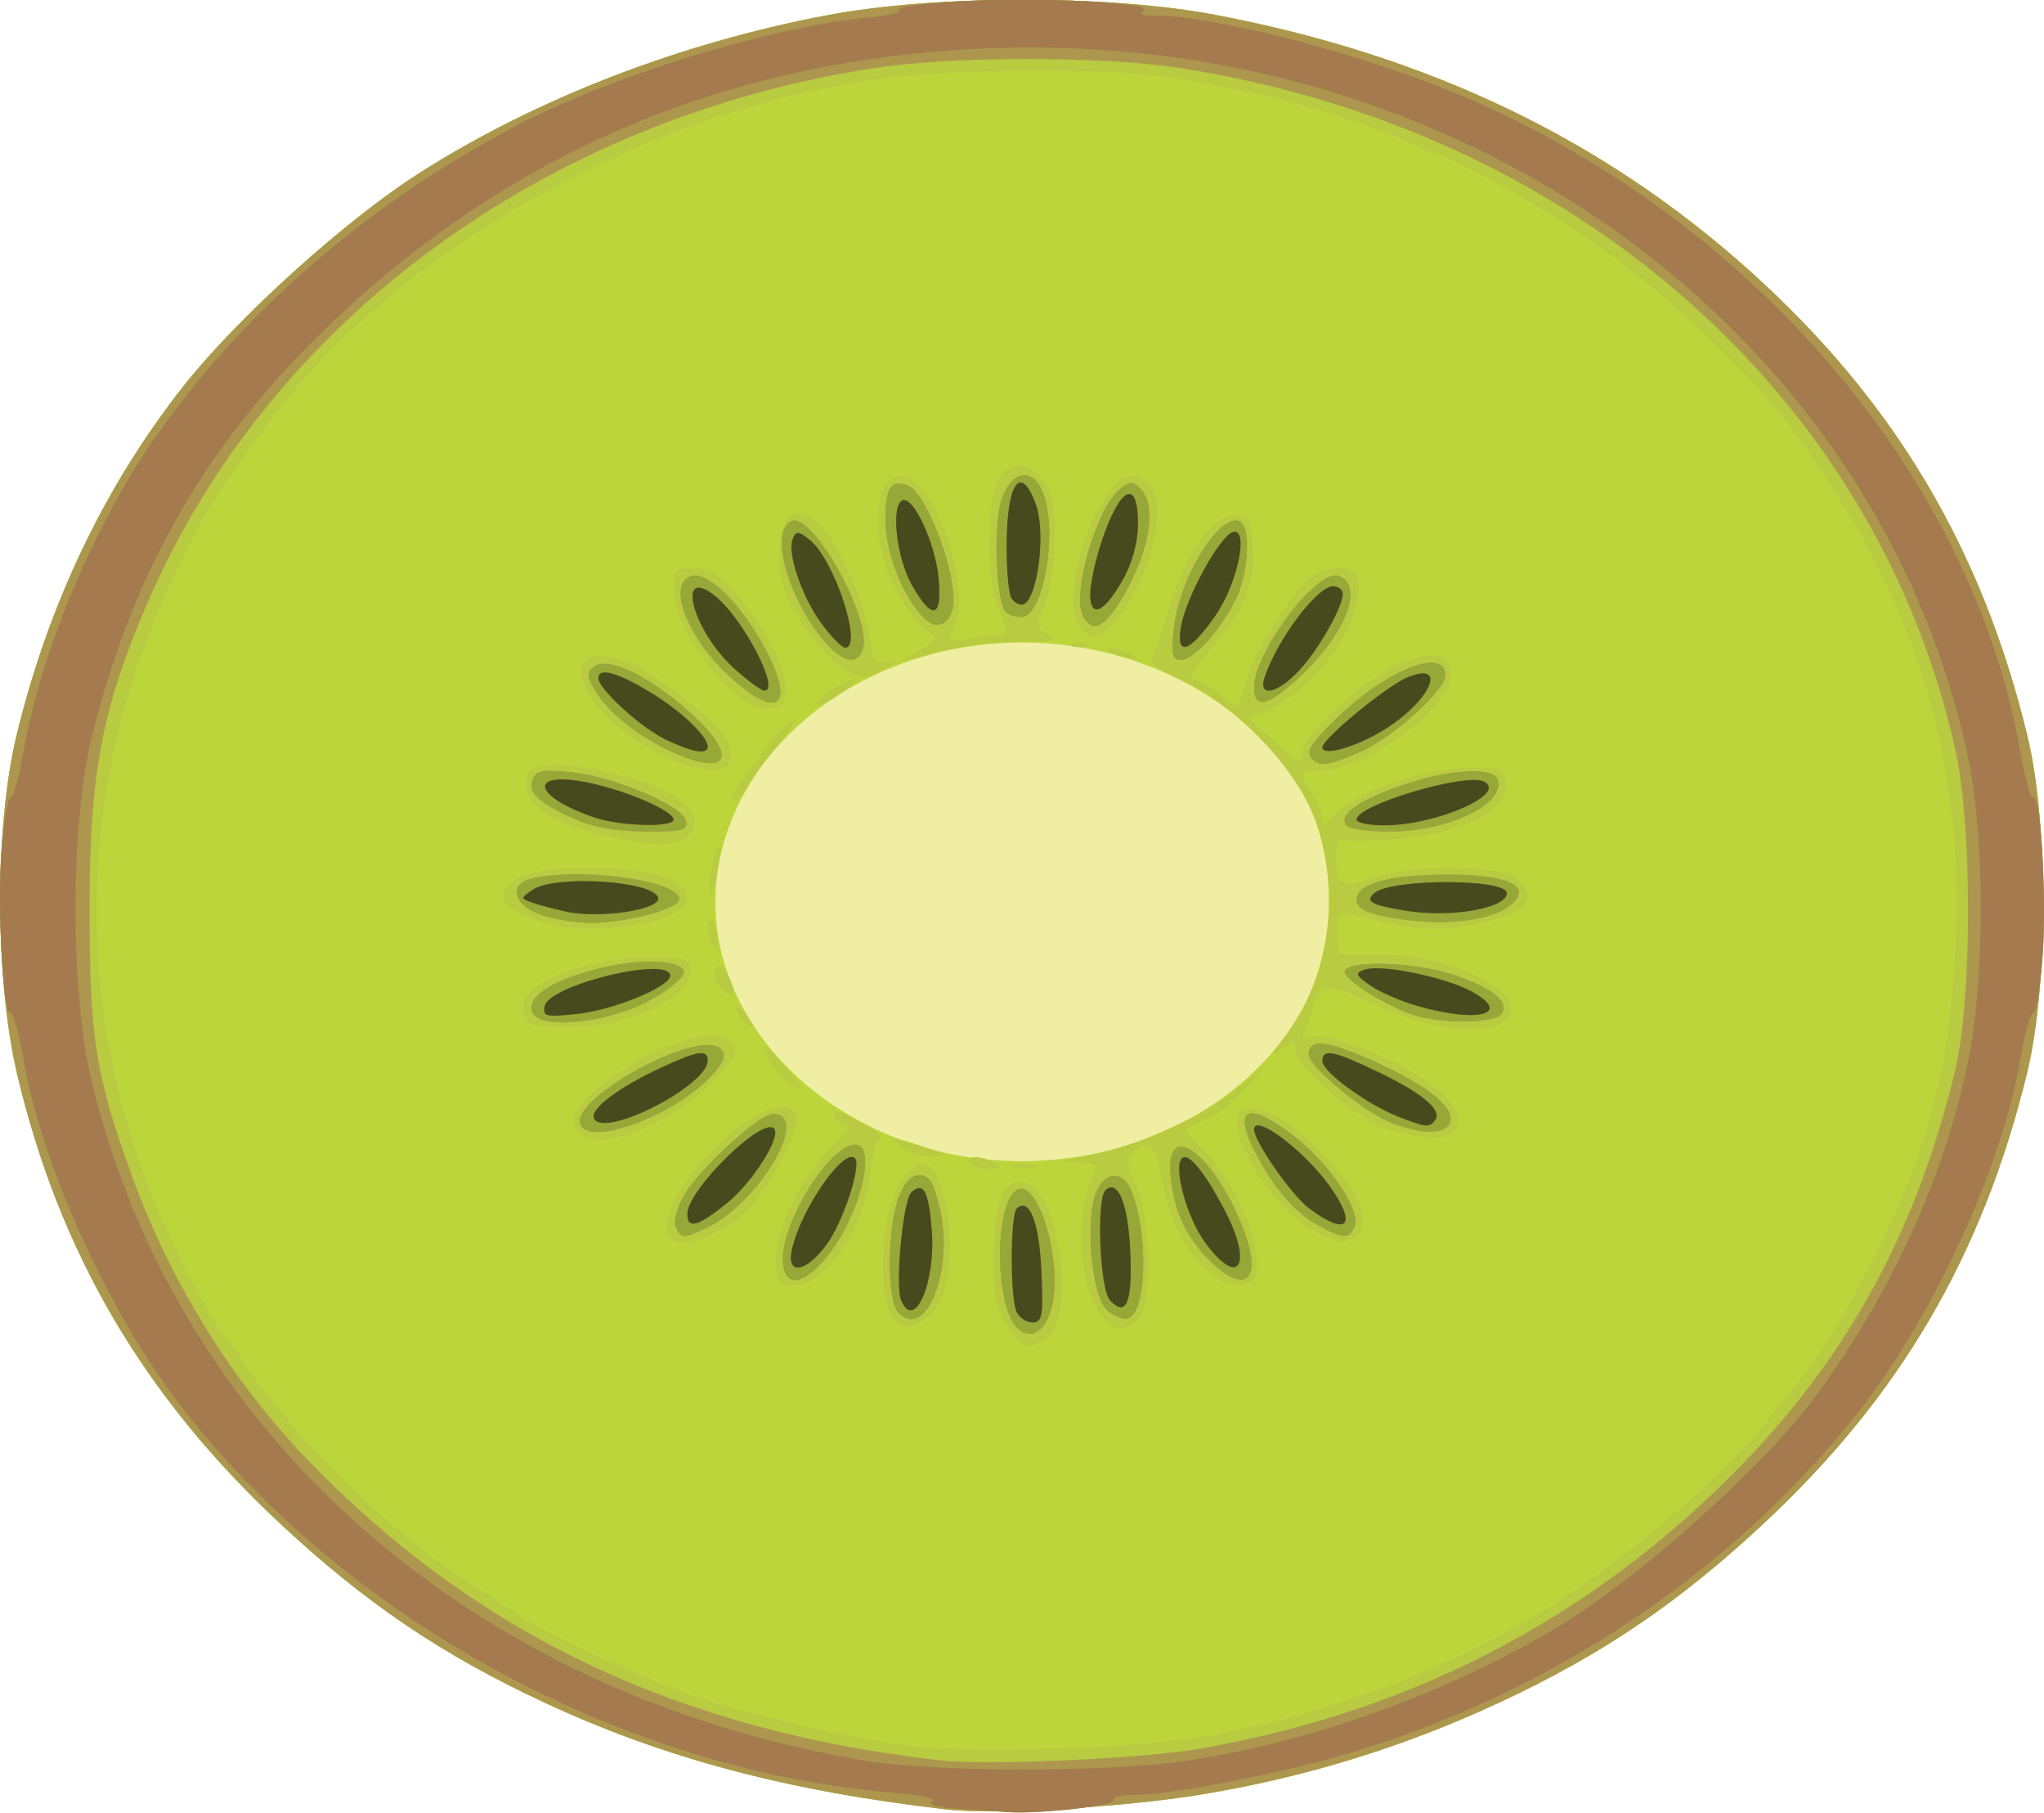 <?xml version="1.0" encoding="UTF-8" standalone="no"?>
<svg
   xmlns:dc="http://purl.org/dc/elements/1.1/"
   xmlns:cc="http://creativecommons.org/ns#"
   xmlns:rdf="http://www.w3.org/1999/02/22-rdf-syntax-ns#"
   xmlns:svg="http://www.w3.org/2000/svg"
   xmlns="http://www.w3.org/2000/svg"
   width="152.022mm"
   height="134.832mm"
   viewBox="0 0 538.66 477.753"
   id="svg4253"
   version="1.1">
  <defs
     id="defs4255" />
  <g
     id="layer1"
     transform="matrix(1,0,0,0.898,-133.628,-162.556)">
    <path
       id="path4191"
       d="m 400.884,621.735 c -30.133,-4.393 -57.184,-20.546 -79.158,-47.269 -33.63,-40.899 -47.281,-92.821 -40.897,-155.553 5.237,-51.454 23.375,-103.519 61.26,-128.921 22.025,-14.768 49.6,-17.856 75.953,-17.857 27.365,-6.6e-4 45.731,5.616 68.097,20.825 30.122,20.483 54.541,57.599 65.457,99.488 4.007,15.376 5.065,24.457 5.738,49.215 1.454,53.521 -12.128,96.415 -42.048,132.803 -30.262,36.803 -70.931,53.606 -114.404,47.269 z"
       style="display:inline;fill:#f0eea3" />
    <path
       id="path4189"
       d="m 383.13,711.916 c -41.921,-5.37 -74.482,-15.003 -106.071,-31.383 -26.981,-13.99 -47.222,-29.257 -69.62,-52.511 -36.016,-37.393 -58.243,-79.7 -69.303,-131.911 -5.844,-27.589 -5.931,-72.541 -0.192,-99.08 8.309,-38.423 23.181,-73.174 43.858,-102.48 14.145,-20.048 42.674,-48.785 62.213,-62.665 30.767,-21.856 68.718,-38.211 107.705,-46.415 28.477,-5.993 74.324,-6.011 102.418,-0.041 55.915,11.883 101.889,36.405 140.461,74.921 38.019,37.963 61.342,81.437 73.328,136.68 5.567,25.66 5.517,73.17 -0.104,98.829 -11.711,53.459 -33.424,94.806 -69.404,132.162 -22.397,23.254 -42.638,38.52 -69.62,52.511 -25.308,13.123 -51.482,22.087 -79.071,27.083 -20.385,3.691 -54.274,5.879 -66.6,4.3 z m 35.219,-191.619 c 30.081,-5.494 54.906,-27.051 62.927,-54.642 4.488,-15.437 3.034,-36.439 -3.465,-50.053 -14.246,-29.844 -47.181,-48.439 -81.181,-45.837 -31.598,2.419 -58.967,22.28 -69.748,50.613 -20.878,54.868 30.548,111.046 91.468,99.919 z"
       style="display:inline;fill:#bcd53b" />
    <path
       id="path4187"
       d="m 383.13,711.916 c -41.921,-5.37 -74.482,-15.003 -106.071,-31.383 -26.981,-13.99 -47.222,-29.257 -69.62,-52.511 -36.016,-37.393 -58.243,-79.7 -69.303,-131.911 -5.844,-27.589 -5.931,-72.541 -0.192,-99.08 8.309,-38.423 23.181,-73.174 43.858,-102.48 14.145,-20.048 42.674,-48.785 62.213,-62.665 30.767,-21.856 68.718,-38.211 107.705,-46.415 28.477,-5.993 74.324,-6.011 102.418,-0.041 55.915,11.883 101.889,36.405 140.461,74.921 38.019,37.963 61.342,81.437 73.328,136.68 5.567,25.66 5.517,73.17 -0.104,98.829 -11.711,53.459 -33.424,94.806 -69.404,132.162 -22.397,23.254 -42.638,38.52 -69.62,52.511 -25.308,13.123 -51.482,22.087 -79.071,27.083 -20.385,3.691 -54.274,5.879 -66.6,4.3 z m 71.1,-22.018 c 31.816,-6.959 57.484,-17.654 84.6,-35.249 19.848,-12.879 49.492,-40.666 60.3,-56.524 2.475,-3.631 6.644,-9.432 9.265,-12.89 7.871,-10.386 22.593,-40.652 28.72,-59.043 7.678,-23.046 10.582,-39.73 11.851,-68.093 2.175,-48.587 -8.307,-92.137 -32.133,-133.508 -12.505,-21.713 -21.072,-32.72 -40.997,-52.676 -36.583,-36.638 -82.759,-60.027 -135.036,-68.396 -14.995,-2.401 -54.893,-2.272 -72.92,0.235 -62.979,8.76 -129.53,50.06 -163.694,101.586 -14.003,21.12 -17.462,27.397 -25.125,45.605 -23.017,54.687 -26.188,112.848 -9.239,169.473 5.225,17.457 17.634,45.59 23.579,53.458 2.381,3.151 4.33,6.265 4.33,6.918 0,0.653 5.69,8.758 12.643,18.01 12.772,16.993 33.968,38.011 47.496,47.097 4.048,2.719 9.497,6.66 12.108,8.757 6.034,4.847 33.607,19.106 46.553,24.075 13.155,5.049 42.133,12.531 56.192,14.509 18.105,2.548 62.985,0.705 81.508,-3.347 z M 399.31,570.398 c -3.607,-5.916 -4.422,-11.868 -3.626,-26.498 0.653,-12.004 2.88,-16.611 7.699,-15.927 9.341,1.327 14.266,39.642 5.883,45.771 -4.885,3.572 -5.957,3.212 -9.956,-3.346 z m -30.814,-3.491 c -3.466,-6.331 -2.626,-28.693 1.386,-36.906 1.841,-3.769 4.687,-7.1 6.325,-7.401 7.646,-1.409 10.848,33.129 3.93,42.402 -4.794,6.427 -8.807,7.084 -11.642,1.905 z m 55.321,-0.109 c -6.245,-9.747 -7.11,-28.22 -1.939,-41.4 1.02,-2.601 0.182,-3.185 -4.807,-3.351 -5.162,-0.172 -4.734,-0.451 2.939,-1.914 11.971,-2.283 28.759,-10.479 38.718,-18.902 l 8.1,-6.851 -5.4,6.568 c -2.97,3.612 -7.628,7.551 -10.35,8.752 -2.723,1.201 -4.95,2.526 -4.95,2.945 0,0.418 2.05,2.952 4.556,5.632 6.609,7.067 13.641,22.904 14.018,31.573 0.295,6.787 -0.107,7.549 -4.234,8.031 -8.263,0.964 -18.675,-14.778 -20.748,-31.369 -1.22,-9.765 -3.734,-12.094 -7.785,-7.213 -1.534,1.848 -1.287,4.168 1.008,9.45 3.891,8.956 4.427,34.763 0.814,39.121 -3.402,4.103 -6.866,3.729 -9.942,-1.071 z m -85.67,-16.2 c 0.021,-9.35 7.136,-25.31 14.845,-33.3 3.104,-3.217 4.762,-5.85 3.683,-5.85 -1.078,0 -2.445,-1.263 -3.037,-2.806 -0.836,-2.178 0.535,-1.901 6.118,1.237 3.957,2.224 6.502,4.499 5.655,5.056 -0.847,0.557 -1.999,5.579 -2.559,11.16 -1.625,16.168 -11.845,32.153 -20.558,32.153 -3.701,0 -4.161,-0.85 -4.146,-7.65 z m -27.618,-6.15 c -4.428,-4.428 3.821,-20.248 16.503,-31.65 8.607,-7.738 16.497,-9.155 16.497,-2.961 0,4.804 -8.043,20.99 -13.185,26.532 -6.605,7.12 -16.67,11.224 -19.815,8.079 z m 170.235,-1.773 c -6.94,-3.421 -15.392,-14.352 -19.584,-25.327 -7.304,-19.125 11.744,-12.307 26.798,9.593 5.509,8.014 6.456,15.944 2.103,17.614 -3.466,1.33 -2.346,1.556 -9.318,-1.88 z M 389.43,522.248 c -1.416,-2.292 2.754,-2.292 6.3,0 2.195,1.419 1.962,1.75 -1.244,1.772 -2.169,0.015 -4.444,-0.782 -5.056,-1.772 z m 11.216,0.619 c 1.219,-0.493 3.649,-0.523 5.4,-0.067 1.751,0.456 0.754,0.86 -2.216,0.896 -2.97,0.037 -4.403,-0.337 -3.184,-0.83 z m -29.11,-5.177 c -4.234,-3.202 -2.222,-3.184 6.194,0.057 5.549,2.137 5.764,2.436 1.8,2.506 -2.475,0.044 -6.072,-1.11 -7.994,-2.563 z m -86.555,-6.396 c -2.843,-8.959 29.025,-29.775 39.456,-25.772 4.992,1.916 3.192,6.866 -5.657,15.56 -13.439,13.203 -31.151,18.554 -33.799,10.212 z m 213.953,0.812 c -8.192,-2.903 -24.004,-18.292 -24.004,-23.361 0,-2.758 -0.373,-2.721 -3.821,0.373 -2.748,2.466 -2.293,1.153 1.621,-4.671 12.64,-18.812 14.827,-48.432 5.082,-68.846 -6.541,-13.703 -20.288,-28.46 -32.437,-34.821 -5.41,-2.832 -9.276,-5.574 -8.59,-6.092 0.685,-0.518 2.685,-6.612 4.443,-13.542 4.222,-16.641 11.644,-28.8 17.58,-28.8 4.057,0 4.468,0.77 4.962,9.296 0.631,10.887 -2.026,18.056 -11.065,29.855 -3.603,4.702 -5.808,8.55 -4.9,8.55 0.907,0 4.001,1.978 6.874,4.396 l 5.224,4.396 2.237,-8.728 c 2.506,-9.776 14.612,-29.597 19.138,-31.334 10.168,-3.902 13.13,1.986 7.955,15.818 -3.554,9.5 -14.324,21.782 -22.146,25.257 l -4.263,1.894 6.954,7.103 c 6.328,6.463 6.954,6.736 6.954,3.033 0,-5.114 16.315,-21.649 25.721,-26.068 8.644,-4.06 12.832,-3.291 13.508,2.481 1.116,9.523 -22.071,28.751 -34.67,28.751 -5.404,0 -5.46,0.289 -1.49,7.739 1.689,3.168 2.883,6.571 2.655,7.561 -0.228,0.99 1.023,0.013 2.78,-2.173 5.193,-6.457 23.064,-13.62 34.524,-13.837 9.654,-0.183 10.095,0.011 10.631,4.661 0.842,7.291 -10.132,13.892 -26.514,15.949 -6.995,0.878 -13.939,1.128 -15.432,0.555 -2.104,-0.808 -2.714,0.393 -2.714,5.345 0,8.066 1.642,9.033 9.651,5.687 8.99,-3.756 34.117,-3.663 37.92,0.141 6.294,6.293 2.394,10.72 -12.128,13.766 -9.652,2.025 -14.698,1.505 -31.22,-3.216 -3.475,-0.993 -3.858,-0.438 -3.693,5.357 l 0.183,6.465 10.283,0 c 19.329,0 40.101,11.553 33.996,18.909 -4.278,5.155 -19.874,3.45 -33.522,-3.663 -13.214,-6.887 -15.913,-6.972 -17.301,-0.544 -0.499,2.309 -1.553,5.748 -2.344,7.643 -0.886,2.124 -0.765,3.03 0.315,2.362 5.932,-3.666 33.676,10.498 38.628,19.721 4.879,9.086 -2.634,11.922 -17.565,6.631 z M 342.142,499.443 c -2.134,-0.859 -8.581,-11.395 -6.972,-11.395 0.403,0 2.895,2.835 5.538,6.3 2.643,3.465 4.562,6.236 4.264,6.158 -0.298,-0.078 -1.571,-0.556 -2.829,-1.063 z M 273.78,481.551 c -1.238,-0.551 -2.25,-3.005 -2.25,-5.452 0,-6.765 16.752,-14.062 32.4,-14.112 11.181,-0.036 11.7,0.155 11.7,4.31 0,6.978 -14.971,15.207 -28.736,15.794 -5.975,0.255 -11.877,0.013 -13.114,-0.539 z m 55.314,-1.646 c -1.252,-1.509 -1.928,-3.092 -1.502,-3.518 0.426,-0.426 1.763,0.809 2.972,2.744 2.613,4.184 1.742,4.644 -1.47,0.775 z m -5.034,-8.447 c -2.494,-2.494 -2.836,-6.81 -0.54,-6.81 1.491,0 4.253,7.357 3.169,8.441 -0.274,0.274 -1.457,-0.46 -2.629,-1.631 z m -3.256,-14.851 c -0.557,-1.452 -0.666,-3.68 -0.241,-4.95 0.425,-1.27 1.199,-0.082 1.72,2.641 1.018,5.316 0.178,6.628 -1.479,2.309 z m -42.179,-4.466 c -12.699,-3.853 -15.623,-8.498 -8.494,-13.491 2.843,-1.991 8.337,-2.802 18.989,-2.802 16.656,0 25.61,3.138 25.61,8.976 0,6.328 -23.601,11.111 -36.105,7.317 z m 41.898,-10.893 c -0.018,-2.475 0.615,-6.525 1.408,-9 1.129,-3.526 1.434,-3.721 1.408,-0.9 -0.018,1.98 -0.652,6.03 -1.408,9 -1.234,4.851 -1.377,4.942 -1.408,0.9 z m -27.501,-15.057 c -13.719,-3.7 -20.591,-8.62 -20.591,-14.744 0,-4.8 0.621,-5.351 6.583,-5.848 7.794,-0.65 23.45,3.616 31.667,8.628 3.992,2.435 5.85,4.945 5.85,7.902 0,6.891 -7.936,8.262 -23.509,4.062 z m 36.072,-15.993 c 2.154,-3.217 5.233,-7.985 6.842,-10.595 1.609,-2.61 4.381,-5.654 6.159,-6.765 1.779,-1.111 0.291,1.834 -3.307,6.545 -3.597,4.711 -7.372,10.387 -8.388,12.615 -1.016,2.228 -2.607,4.05 -3.535,4.05 -0.928,0 0.075,-2.632 2.229,-5.85 z m -22.952,-8.761 c -20.407,-11.896 -27.132,-32.935 -8.569,-26.808 7.157,2.362 25.796,18.538 27.91,24.222 3.599,9.679 -5.164,10.851 -19.341,2.586 z m 18.602,-19.701 c -8.109,-8.976 -13.519,-20.231 -13.573,-28.238 -0.036,-5.272 0.479,-5.85 5.209,-5.85 3.915,0 6.607,1.715 10.595,6.75 7.717,9.745 13.287,21.181 13.592,27.907 0.228,5.029 -0.385,5.919 -4.393,6.384 -3.547,0.412 -6.273,-1.246 -11.429,-6.953 z m 24.187,5.773 c 0,-1.874 8.932,-8.129 10.034,-7.027 0.397,0.397 -1.698,2.511 -4.656,4.698 -2.958,2.187 -5.378,3.235 -5.378,2.329 z m 7.2,-10.071 c -2.475,-1.356 -7.322,-7.143 -10.77,-12.859 -5.099,-8.451 -6.276,-12.223 -6.3,-20.188 -0.036,-11.732 3.692,-15.835 9.562,-10.523 5.074,4.592 12.898,23.056 14.111,33.303 0.925,7.81 1.483,8.732 4.871,8.036 3.367,-0.692 3.287,-0.456 -0.674,1.963 -5.449,3.329 -5.222,3.323 -10.8,0.267 z m 20.165,-5.874 c 4.499,-3.105 4.623,-3.508 1.643,-5.369 -1.772,-1.107 -5.379,-6.421 -8.015,-11.809 -8.14,-16.638 -5.591,-38.53 3.796,-32.608 7.803,4.922 15.421,32.374 11.711,42.202 l -1.985,5.26 7.492,-1.147 c 4.121,-0.631 7.659,-1.268 7.862,-1.416 0.204,-0.148 -0.893,-3.883 -2.438,-8.3 -2.765,-7.905 -2.613,-28.942 0.261,-36.241 2.964,-7.527 10.675,-5.571 13.657,3.463 2.456,7.441 1.192,28.777 -2.065,34.863 -1.792,3.349 -1.608,4.388 1.132,6.392 2.871,2.099 2.071,2.398 -6.522,2.435 -9.156,0.04 -16.039,1.145 -26.894,4.316 l -4.5,1.315 4.865,-3.357 z m 50.935,1.283 c -2.374,-1.02 -2.68,-1.581 -0.9,-1.646 1.485,-0.054 3.915,0.686 5.4,1.646 3.29,2.126 0.448,2.126 -4.5,0 z m -11.213,-2.888 c 0.598,-0.598 2.151,-0.662 3.45,-0.142 1.436,0.575 1.009,1.001 -1.087,1.087 -1.897,0.078 -2.961,-0.347 -2.362,-0.945 z m 1.347,-6.921 c -4.029,-10.596 5.921,-40.93 13.793,-42.051 9.656,-1.375 9.991,16.999 0.649,35.507 -6.118,12.121 -11.41,14.518 -14.442,6.544 z"
       style="display:inline;fill:#b9cb41" />
    <path
       id="path4185"
       d="m 383.13,711.916 c -41.921,-5.37 -74.482,-15.003 -106.071,-31.383 -26.981,-13.99 -47.222,-29.257 -69.62,-52.511 -36.016,-37.393 -58.243,-79.7 -69.303,-131.911 -5.844,-27.589 -5.931,-72.541 -0.192,-99.08 8.309,-38.423 23.181,-73.174 43.858,-102.48 14.145,-20.048 42.674,-48.785 62.213,-62.665 30.767,-21.856 68.718,-38.211 107.705,-46.415 28.477,-5.993 74.324,-6.011 102.418,-0.041 55.915,11.883 101.889,36.405 140.461,74.921 38.019,37.963 61.342,81.437 73.328,136.68 5.567,25.66 5.517,73.17 -0.104,98.829 -11.711,53.459 -33.424,94.806 -69.404,132.162 -22.397,23.254 -42.638,38.52 -69.62,52.511 -25.308,13.123 -51.482,22.087 -79.071,27.083 -20.385,3.691 -54.274,5.879 -66.6,4.3 z m 66.467,-17.787 c 50.271,-9.742 93.394,-32.712 129.848,-69.166 36.296,-36.296 58.053,-76.966 69.391,-129.715 4.543,-21.135 4.594,-71.674 0.094,-94.211 -20.737,-103.866 -100.336,-181.863 -204.129,-200.019 -20.368,-3.563 -60.113,-3.575 -80.785,-0.025 -86.915,14.926 -159.277,74.117 -191.364,156.534 -12.113,31.112 -15.421,50.425 -15.421,90.021 0,37.935 1.543,48.831 11.067,78.171 10.175,31.344 26.493,60.694 46.664,83.932 44.25,50.978 97.558,79.133 166.369,87.872 12.216,1.551 53.283,-0.491 68.267,-3.394 z M 401.508,570.404 c -5.572,-6.714 -5.856,-34.399 -0.409,-39.846 5.6,-5.6 12.92,20.364 9.645,34.211 -1.721,7.276 -5.806,9.769 -9.237,5.636 z m -31.22,-4.347 c -2.93,-3.53 -2.856,-24.524 0.118,-33.535 1.486,-4.502 3.287,-6.674 5.535,-6.674 2.592,0 3.791,2.208 5.396,9.936 3.758,18.104 -3.849,38.948 -11.049,30.273 z m 54.888,-0.89 c -3.934,-4.347 -5.644,-26.581 -2.642,-34.369 2.334,-6.058 6.923,-6.429 9.088,-0.736 4.72,12.415 4.28,35.89 -0.709,37.805 -1.344,0.516 -3.926,-0.699 -5.737,-2.7 z M 339.93,550.297 c 0,-11.399 12.565,-33.449 19.06,-33.449 5.735,0 1.532,19.884 -6.746,31.915 -6.738,9.793 -12.314,10.488 -12.314,1.534 z m 111.977,0.005 c -6.08,-6.925 -9.183,-14.919 -9.834,-25.335 -1.011,-16.172 12.252,-4.311 19.466,17.408 4.896,14.739 -0.066,18.822 -9.632,7.926 z m -140.216,-9.389 c -0.619,-1.614 0.418,-5.821 2.306,-9.347 4.273,-7.983 19.781,-23.718 23.375,-23.718 10.1,0 -3.675,26.184 -17.603,33.461 -6.142,3.209 -6.706,3.181 -8.079,-0.396 z m 171.339,0.834 c -7.081,-3.916 -12.141,-9.758 -17.342,-20.021 -7.956,-15.699 -3.849,-18.618 9.572,-6.805 9.089,8.001 17.045,21.47 15.326,25.948 -1.327,3.459 -2.617,3.609 -7.556,0.878 z M 286.838,511.462 c -4.524,-7.32 31.298,-29.253 36.851,-22.563 1.457,1.756 0.739,3.782 -2.855,8.053 -9.284,11.034 -30.537,20.105 -33.995,14.51 z m 213.291,-1.074 c -7.024,-3.031 -21.6,-16.466 -21.6,-19.909 0,-4.824 4.453,-4.357 16.837,1.763 14.365,7.1 21.992,13.927 20.347,18.214 -1.34,3.493 -7.393,3.467 -15.584,-0.068 z m -226.174,-32.306 c -1.68,-4.378 4.606,-9.161 16.634,-12.658 11.525,-3.351 23.24,-2.873 23.24,0.947 0,1.443 -3.91,5.041 -8.689,7.995 -10.973,6.784 -29.175,8.953 -31.185,3.716 z m 233.29,1.065 c -7.459,-2.265 -20.011,-10.919 -19.211,-13.246 1.135,-3.302 18.964,-2.567 28.778,1.187 10.057,3.847 14.163,7.426 12.748,11.112 -1.112,2.897 -14.079,3.447 -22.315,0.947 z M 276.93,449.696 c -7.748,-2.642 -9.691,-9.163 -3.244,-10.889 13.384,-3.585 40.618,0.951 38.819,6.465 -0.884,2.709 -14.113,6.468 -22.975,6.529 -3.465,0.024 -9.135,-0.924 -12.6,-2.105 z m 221.85,0.253 c -5.614,-1.257 -7.65,-2.596 -7.65,-5.031 0,-4.651 8.728,-7.27 24.225,-7.27 14.806,0 21.412,2.996 17.363,7.874 -4.876,5.875 -19.154,7.738 -33.937,4.427 z M 285.033,421.315 c -9.462,-4.719 -12.461,-7.898 -11.012,-11.674 0.989,-2.578 2.722,-2.904 10.527,-1.979 11.202,1.327 29.051,9.835 29.864,14.236 0.505,2.735 -0.917,3.141 -10.8,3.078 -7.645,-0.048 -13.745,-1.25 -18.579,-3.661 z m 203.348,1.854 c -1.811,-2.931 2.06,-6.382 11.917,-10.622 12.695,-5.461 26.39,-6.945 27.895,-3.023 2.721,7.092 -12.563,15.423 -28.407,15.484 -5.634,0.022 -10.766,-0.806 -11.405,-1.839 z M 310.23,401.366 c -8.756,-4.528 -16.567,-11.583 -19.913,-17.987 -2.126,-4.069 -2.123,-5.075 0.024,-6.857 3.555,-2.951 14.543,2.963 25.074,13.494 13.182,13.182 10.35,19.382 -5.185,11.349 z m 169.5,2.682 c -2.242,-2.242 -1.21,-4.27 6.346,-12.467 12.952,-14.052 28.454,-20.834 28.454,-12.449 0,4.385 -13.897,18.352 -22.315,22.427 -8.105,3.924 -10.561,4.413 -12.485,2.49 z m -153.74,-24.45 C 314.726,368.093 309.321,352.52 315.737,350.058 c 4.185,-1.606 12.772,7.588 19.109,20.461 8.657,17.585 4.072,22.285 -8.857,9.079 z m 138.14,3.09 c 0,-10.323 16.632,-34.841 22.188,-32.709 6.963,2.672 2.069,16.942 -10.158,29.619 -8.425,8.734 -12.029,9.66 -12.029,3.09 z M 349.302,366.998 c -8.651,-12.724 -12.425,-29.851 -7.279,-33.031 5.59,-3.455 22.033,29.703 18.846,38.006 -1.825,4.756 -6.244,2.855 -11.567,-4.975 z m 93.721,-2.003 c 1.529,-14.81 12.367,-34.024 17.429,-30.896 2.785,1.721 2.277,14.512 -0.877,22.06 -3.809,9.117 -11.254,18.489 -14.688,18.489 -2.382,0 -2.694,-1.614 -1.864,-9.653 z m -65.82,-2.536 c -5.505,-6.083 -10.193,-19.211 -10.233,-28.655 -0.041,-9.658 1.341,-12.095 5.872,-10.356 4.435,1.702 12.055,22.793 12.078,33.429 0.014,6.739 -4.026,9.661 -7.718,5.582 z m 41.984,-0.305 c -3.408,-6.368 3.454,-32.603 9.934,-37.981 2.597,-2.156 3.349,-2.016 5.617,1.043 3.531,4.763 1.74,17 -4.256,29.083 -5.19,10.459 -8.624,12.847 -11.295,7.855 z m -20.711,-1.832 c -2.345,-3.794 -3.052,-24.753 -1.081,-32.023 2.459,-9.07 8.093,-10.626 10.98,-3.033 4.212,11.079 0.332,36.783 -5.552,36.783 -1.804,0 -3.76,-0.777 -4.347,-1.727 z"
       style="display:inline;fill:#ad974f" />
    <path
       id="path4183"
       d="m 385.908,711.71 c -5.318,-0.411 -7.996,-1.262 -6.63,-2.106 1.328,-0.821 -3.015,-1.91 -10.332,-2.59 -70.269,-6.531 -142.292,-49.616 -186.221,-111.399 -19.738,-27.76 -37.799,-71.395 -42.857,-103.541 -1.261,-8.014 -2.815,-14.249 -3.454,-13.854 -1.977,1.222 -3.596,-32.192 -2.347,-48.441 0.652,-8.481 1.708,-15.097 2.347,-14.703 0.639,0.395 2.177,-5.739 3.419,-13.632 4.651,-29.559 18.558,-66.368 34.948,-92.497 22.679,-36.156 55.684,-67.931 94.049,-90.542 25.401,-14.971 67.183,-29.384 93.271,-32.176 5.759,-0.616 9.558,-1.684 8.443,-2.374 -1.115,-0.689 6.026,-1.781 15.869,-2.426 20.527,-1.345 52.163,0.392 48.575,2.667 -1.539,0.976 -0.368,1.505 3.375,1.523 16.511,0.079 57.189,12.152 82.674,24.536 75.766,36.818 132.453,111.605 144.991,191.288 1.242,7.892 2.784,14.024 3.426,13.627 2.042,-1.262 3.653,30.954 2.387,47.725 -0.67,8.882 -1.745,15.824 -2.387,15.427 -0.642,-0.397 -2.195,5.903 -3.45,14.001 -4.905,31.645 -23.158,75.668 -42.868,103.39 -33.346,46.9 -81.175,82.424 -134.705,100.051 -17.444,5.744 -46.072,11.915 -55.456,11.954 -3.771,0.016 -6.427,0.723 -5.902,1.573 0.954,1.544 -19.249,4.106 -27.742,3.518 -2.475,-0.171 -8.515,-0.622 -13.422,-1.001 z m 59.614,-13.951 c 33.092,-5.367 68.899,-19.627 98.274,-39.138 21.475,-14.263 54.807,-47.423 68.327,-67.973 20.222,-30.737 34.075,-64.76 40.309,-99 4.289,-23.554 4.236,-65.423 -0.111,-88.2 C 628.205,277.08 517.961,188.836 392.258,195.283 c -64.007,3.283 -118.909,27.903 -164.918,73.956 -36.777,36.812 -58.079,76.122 -69.624,128.48 -5.607,25.431 -5.58,74.602 0.056,100.568 22.592,104.092 100.89,180.47 204.437,199.425 17.953,3.286 63.183,3.312 83.312,0.047 z M 401.508,570.404 c -5.572,-6.714 -5.856,-34.399 -0.409,-39.846 5.6,-5.6 12.92,20.364 9.645,34.211 -1.721,7.276 -5.806,9.769 -9.237,5.636 z m -31.22,-4.347 c -2.93,-3.53 -2.856,-24.524 0.118,-33.535 1.486,-4.502 3.287,-6.674 5.535,-6.674 2.592,0 3.791,2.208 5.396,9.936 3.758,18.104 -3.849,38.948 -11.049,30.273 z m 54.888,-0.89 c -3.934,-4.347 -5.644,-26.581 -2.642,-34.369 2.334,-6.058 6.923,-6.429 9.088,-0.736 4.72,12.415 4.28,35.89 -0.709,37.805 -1.344,0.516 -3.926,-0.699 -5.737,-2.7 z M 339.93,550.297 c 0,-11.399 12.565,-33.449 19.06,-33.449 5.735,0 1.532,19.884 -6.746,31.915 -6.738,9.793 -12.314,10.488 -12.314,1.534 z m 111.977,0.005 c -6.08,-6.925 -9.183,-14.919 -9.834,-25.335 -1.011,-16.172 12.252,-4.311 19.466,17.408 4.896,14.739 -0.066,18.822 -9.632,7.926 z m -140.216,-9.389 c -0.619,-1.614 0.418,-5.821 2.306,-9.347 4.273,-7.983 19.781,-23.718 23.375,-23.718 10.1,0 -3.675,26.184 -17.603,33.461 -6.142,3.209 -6.706,3.181 -8.079,-0.396 z m 171.339,0.834 c -7.081,-3.916 -12.141,-9.758 -17.342,-20.021 -7.956,-15.699 -3.849,-18.618 9.572,-6.805 9.089,8.001 17.045,21.47 15.326,25.948 -1.327,3.459 -2.617,3.609 -7.556,0.878 z M 286.838,511.462 c -4.524,-7.32 31.298,-29.253 36.851,-22.563 1.457,1.756 0.739,3.782 -2.855,8.053 -9.284,11.034 -30.537,20.105 -33.995,14.51 z m 213.291,-1.074 c -7.024,-3.031 -21.6,-16.466 -21.6,-19.909 0,-4.824 4.453,-4.357 16.837,1.763 14.365,7.1 21.992,13.927 20.347,18.214 -1.34,3.493 -7.393,3.467 -15.584,-0.068 z m -226.174,-32.306 c -1.68,-4.378 4.606,-9.161 16.634,-12.658 11.525,-3.351 23.24,-2.873 23.24,0.947 0,1.443 -3.91,5.041 -8.689,7.995 -10.973,6.784 -29.175,8.953 -31.185,3.716 z m 233.29,1.065 c -7.459,-2.265 -20.011,-10.919 -19.211,-13.246 1.135,-3.302 18.964,-2.567 28.778,1.187 10.057,3.847 14.163,7.426 12.748,11.112 -1.112,2.897 -14.079,3.447 -22.315,0.947 z M 276.93,449.696 c -7.748,-2.642 -9.691,-9.163 -3.244,-10.889 13.384,-3.585 40.618,0.951 38.819,6.465 -0.884,2.709 -14.113,6.468 -22.975,6.529 -3.465,0.024 -9.135,-0.924 -12.6,-2.105 z m 221.85,0.253 c -5.614,-1.257 -7.65,-2.596 -7.65,-5.031 0,-4.651 8.728,-7.27 24.225,-7.27 14.806,0 21.412,2.996 17.363,7.874 -4.876,5.875 -19.154,7.738 -33.937,4.427 z M 285.033,421.315 c -9.462,-4.719 -12.461,-7.898 -11.012,-11.674 0.989,-2.578 2.722,-2.904 10.527,-1.979 11.202,1.327 29.051,9.835 29.864,14.236 0.505,2.735 -0.917,3.141 -10.8,3.078 -7.645,-0.048 -13.745,-1.25 -18.579,-3.661 z m 203.348,1.854 c -1.811,-2.931 2.06,-6.382 11.917,-10.622 12.695,-5.461 26.39,-6.945 27.895,-3.023 2.721,7.092 -12.563,15.423 -28.407,15.484 -5.634,0.022 -10.766,-0.806 -11.405,-1.839 z M 310.23,401.366 c -8.756,-4.528 -16.567,-11.583 -19.913,-17.987 -2.126,-4.069 -2.123,-5.075 0.024,-6.857 3.555,-2.951 14.543,2.963 25.074,13.494 13.182,13.182 10.35,19.382 -5.185,11.349 z m 169.5,2.682 c -2.242,-2.242 -1.21,-4.27 6.346,-12.467 12.952,-14.052 28.454,-20.834 28.454,-12.449 0,4.385 -13.897,18.352 -22.315,22.427 -8.105,3.924 -10.561,4.413 -12.485,2.49 z m -153.74,-24.45 C 314.726,368.093 309.321,352.52 315.737,350.058 c 4.185,-1.606 12.772,7.588 19.109,20.461 8.657,17.585 4.072,22.285 -8.857,9.079 z m 138.14,3.09 c 0,-10.323 16.632,-34.841 22.188,-32.709 6.963,2.672 2.069,16.942 -10.158,29.619 -8.425,8.734 -12.029,9.66 -12.029,3.09 z M 349.302,366.998 c -8.651,-12.724 -12.425,-29.851 -7.279,-33.031 5.59,-3.455 22.033,29.703 18.846,38.006 -1.825,4.756 -6.244,2.855 -11.567,-4.975 z m 93.721,-2.003 c 1.529,-14.81 12.367,-34.024 17.429,-30.896 2.785,1.721 2.277,14.512 -0.877,22.06 -3.809,9.117 -11.254,18.489 -14.688,18.489 -2.382,0 -2.694,-1.614 -1.864,-9.653 z m -65.82,-2.536 c -5.505,-6.083 -10.193,-19.211 -10.233,-28.655 -0.041,-9.658 1.341,-12.095 5.872,-10.356 4.435,1.702 12.055,22.793 12.078,33.429 0.014,6.739 -4.026,9.661 -7.718,5.582 z m 41.984,-0.305 c -3.408,-6.368 3.454,-32.603 9.934,-37.981 2.597,-2.156 3.349,-2.016 5.617,1.043 3.531,4.763 1.74,17 -4.256,29.083 -5.19,10.459 -8.624,12.847 -11.295,7.855 z m -20.711,-1.832 c -2.345,-3.794 -3.052,-24.753 -1.081,-32.023 2.459,-9.07 8.093,-10.626 10.98,-3.033 4.212,11.079 0.332,36.783 -5.552,36.783 -1.804,0 -3.76,-0.777 -4.347,-1.727 z"
       style="display:inline;fill:#96a837" />
    <path
       id="path4181"
       d="m 385.908,711.71 c -5.318,-0.411 -7.996,-1.262 -6.63,-2.106 1.328,-0.821 -3.015,-1.91 -10.332,-2.59 -70.269,-6.531 -142.292,-49.616 -186.221,-111.399 -19.738,-27.76 -37.799,-71.395 -42.857,-103.541 -1.261,-8.014 -2.815,-14.249 -3.454,-13.854 -1.977,1.222 -3.596,-32.192 -2.347,-48.441 0.652,-8.481 1.708,-15.097 2.347,-14.703 0.639,0.395 2.177,-5.739 3.419,-13.632 4.651,-29.559 18.558,-66.368 34.948,-92.497 22.679,-36.156 55.684,-67.931 94.049,-90.542 25.401,-14.971 67.183,-29.384 93.271,-32.176 5.759,-0.616 9.558,-1.684 8.443,-2.374 -1.115,-0.689 6.026,-1.781 15.869,-2.426 20.527,-1.345 52.163,0.392 48.575,2.667 -1.539,0.976 -0.368,1.505 3.375,1.523 16.511,0.079 57.189,12.152 82.674,24.536 75.766,36.818 132.453,111.605 144.991,191.288 1.242,7.892 2.784,14.024 3.426,13.627 2.042,-1.262 3.653,30.954 2.387,47.725 -0.67,8.882 -1.745,15.824 -2.387,15.427 -0.642,-0.397 -2.195,5.903 -3.45,14.001 -4.905,31.645 -23.158,75.668 -42.868,103.39 -33.346,46.9 -81.175,82.424 -134.705,100.051 -17.444,5.744 -46.072,11.915 -55.456,11.954 -3.771,0.016 -6.427,0.723 -5.902,1.573 0.954,1.544 -19.249,4.106 -27.742,3.518 -2.475,-0.171 -8.515,-0.622 -13.422,-1.001 z m 59.614,-13.951 c 33.092,-5.367 68.899,-19.627 98.274,-39.138 21.475,-14.263 54.807,-47.423 68.327,-67.973 20.222,-30.737 34.075,-64.76 40.309,-99 4.289,-23.554 4.236,-65.423 -0.111,-88.2 C 628.205,277.08 517.961,188.836 392.258,195.283 c -64.007,3.283 -118.909,27.903 -164.918,73.956 -36.777,36.812 -58.079,76.122 -69.624,128.48 -5.607,25.431 -5.58,74.602 0.056,100.568 22.592,104.092 100.89,180.47 204.437,199.425 17.953,3.286 63.183,3.312 83.312,0.047 z M 401.523,565.898 c -1.729,-4.21 -1.659,-28.584 0.087,-30.33 3.3,-3.3 5.857,3.936 6.455,18.269 0.548,13.134 0.233,15.211 -2.307,15.211 -1.618,0 -3.523,-1.417 -4.235,-3.15 z m -30.38,-3.249 c -1.692,-4.41 0.437,-29.571 2.693,-31.827 3.166,-3.166 4.506,-0.385 5.335,11.073 1.108,15.317 -4.525,29.881 -8.027,20.754 z m 55.021,-0.102 c -2.733,-3.294 -3.68,-29.854 -1.154,-32.38 3.216,-3.216 5.84,3.901 6.458,17.522 0.695,15.303 -0.998,20.046 -5.305,14.857 z m -83.83,-14.967 c 2.333,-11.666 13.549,-29.78 16.569,-26.76 1.872,1.872 -3.032,18.657 -7.385,25.278 -5.514,8.387 -10.733,9.229 -9.184,1.482 z m 108.772,-2.18 c -4.796,-7.396 -8.366,-22.162 -5.945,-24.583 1.675,-1.675 5.789,3.884 11.049,14.93 7.799,16.379 3.962,23.635 -5.104,9.653 z m -136.331,-8.303 c 0.099,-6.981 19.516,-28.289 22.793,-25.012 2.155,2.155 -5.489,15.731 -12.345,21.925 -7.685,6.943 -10.515,7.779 -10.448,3.087 z m 163.805,-1.584 c -4.647,-3.91 -14.45,-19.585 -14.45,-23.106 0,-4.9 13.406,6.347 20.046,16.818 7.281,11.481 4.41,14.707 -5.596,6.288 z M 290.291,509.423 c -1.633,-2.641 5.825,-9.062 17.629,-15.177 9.629,-4.988 12.21,-5.419 12.21,-2.035 0,7.2 -26.559,22.52 -29.839,17.212 z m 211.916,-0.732 c -8.238,-3.577 -20.077,-13.186 -20.077,-16.295 0,-3.763 2.836,-3.167 14.498,3.048 11.665,6.218 17.061,11.195 15.273,14.089 -1.498,2.423 -2.34,2.35 -9.693,-0.843 z M 277.195,476.17 c 1.152,-6.217 33.034,-14.765 33.034,-8.858 0,3.215 -14.92,10.06 -24.369,11.179 -8.461,1.002 -9.243,0.793 -8.666,-2.321 z m 230.134,0.055 c -4.455,-1.414 -10.12,-4.143 -12.588,-6.063 -3.899,-3.033 -4.091,-3.644 -1.46,-4.654 4.321,-1.658 21.184,2.184 28.133,6.41 10.894,6.625 1.891,9.378 -14.085,4.307 z M 282.974,448.526 c -3.111,-0.739 -7.161,-1.927 -9,-2.64 -3.231,-1.252 -3.225,-1.383 0.15,-3.867 5.896,-4.34 31.302,-2.584 32.922,2.275 1.175,3.524 -15.048,6.376 -24.072,4.231 z m 220.957,-0.32 c -8.949,-1.649 -10.596,-2.684 -8.157,-5.123 4.304,-4.304 34.956,-4.319 34.956,-0.018 0,4.494 -14.85,7.342 -26.799,5.14 z M 290.247,420.861 c -16.312,-6.174 -17.615,-13.798 -1.75,-10.243 9.95,2.23 22.633,8.319 22.633,10.866 0,2.4 -13.999,1.982 -20.883,-0.624 z m 200.883,0.633 c 0,-4.297 28.777,-13.846 33.597,-11.148 6.281,3.515 -12.268,12.681 -25.947,12.823 -4.207,0.043 -7.65,-0.71 -7.65,-1.675 z M 309.15,398.064 c -6.562,-3.468 -17.821,-14.89 -17.821,-18.079 0,-3.167 4.678,-1.807 13.197,3.836 8.212,5.439 15.603,13.146 15.603,16.269 0,2.431 -3.913,1.708 -10.979,-2.026 z m 172.979,2.225 c 0,-2.502 16.996,-18.061 22.438,-20.541 10.556,-4.81 6.301,6.506 -5.646,15.014 -7.446,5.303 -16.792,8.379 -16.792,5.527 z M 326.872,376.898 c -10.961,-11.23 -15.238,-30.467 -4.642,-20.879 7.329,6.633 17.102,27.629 12.86,27.629 -0.896,0 -4.595,-3.038 -8.218,-6.75 z m 140.064,2.7 c 3.475,-11.265 13.829,-26.55 17.985,-26.55 1.435,0 2.591,1.012 2.569,2.25 -0.071,4.011 -6.477,16.499 -11.542,22.5 -5.864,6.946 -10.91,7.954 -9.012,1.8 z M 350.203,364.09 c -5.251,-7.934 -9.223,-20.893 -7.656,-24.976 0.924,-2.408 1.504,-2.353 4.582,0.434 6.44,5.828 13.97,31.5 9.239,31.5 -0.858,0 -3.633,-3.131 -6.166,-6.958 z m 94.694,0.555 c 1.393,-8.587 10.274,-26.497 13.643,-27.513 4.303,-1.299 1.26,15.025 -4.548,24.397 -6.891,11.12 -10.6,12.391 -9.095,3.116 z m -70.962,-11.978 c -4.049,-7.936 -5.597,-23.274 -2.506,-24.819 2.873,-1.437 8.696,12.509 9.557,22.889 0.973,11.735 -1.679,12.461 -7.051,1.93 z m 46.994,2.657 c 0,-2.873 1.298,-9.623 2.884,-15 4.869,-16.508 9.716,-19.331 9.716,-5.658 0,5.385 -1.52,11.598 -4.05,16.56 -4.931,9.669 -8.55,11.404 -8.55,4.098 z m -20.766,1.216 c -0.648,-1.049 -1.213,-7.349 -1.255,-14 -0.122,-19.542 3.569,-26.07 7.687,-13.593 2.891,8.76 0.253,29.501 -3.752,29.501 -0.826,0 -2.032,-0.858 -2.68,-1.907 z"
       style="display:inline;fill:#a57a4f" />
    <path
       id="path4179"
       d="m 401.523,565.898 c -1.729,-4.21 -1.659,-28.584 0.087,-30.33 3.3,-3.3 5.857,3.936 6.455,18.269 0.548,13.134 0.233,15.211 -2.307,15.211 -1.618,0 -3.523,-1.417 -4.235,-3.15 z m -30.38,-3.249 c -1.692,-4.41 0.437,-29.571 2.693,-31.827 3.166,-3.166 4.506,-0.385 5.335,11.073 1.108,15.317 -4.525,29.881 -8.027,20.754 z m 55.021,-0.102 c -2.733,-3.294 -3.68,-29.854 -1.154,-32.38 3.216,-3.216 5.84,3.901 6.458,17.522 0.695,15.303 -0.998,20.046 -5.305,14.857 z m -83.83,-14.967 c 2.333,-11.666 13.549,-29.78 16.569,-26.76 1.872,1.872 -3.032,18.657 -7.385,25.278 -5.514,8.387 -10.733,9.229 -9.184,1.482 z m 108.772,-2.18 c -4.796,-7.396 -8.366,-22.162 -5.945,-24.583 1.675,-1.675 5.789,3.884 11.049,14.93 7.799,16.379 3.962,23.635 -5.104,9.653 z m -136.331,-8.303 c 0.099,-6.981 19.516,-28.289 22.793,-25.012 2.155,2.155 -5.489,15.731 -12.345,21.925 -7.685,6.943 -10.515,7.779 -10.448,3.087 z m 163.805,-1.584 c -4.647,-3.91 -14.45,-19.585 -14.45,-23.106 0,-4.9 13.406,6.347 20.046,16.818 7.281,11.481 4.41,14.707 -5.596,6.288 z M 290.291,509.423 c -1.633,-2.641 5.825,-9.062 17.629,-15.177 9.629,-4.988 12.21,-5.419 12.21,-2.035 0,7.2 -26.559,22.52 -29.839,17.212 z m 211.916,-0.732 c -8.238,-3.577 -20.077,-13.186 -20.077,-16.295 0,-3.763 2.836,-3.167 14.498,3.048 11.665,6.218 17.061,11.195 15.273,14.089 -1.498,2.423 -2.34,2.35 -9.693,-0.843 z M 277.195,476.17 c 1.152,-6.217 33.034,-14.765 33.034,-8.858 0,3.215 -14.92,10.06 -24.369,11.179 -8.461,1.002 -9.243,0.793 -8.666,-2.321 z m 230.134,0.055 c -4.455,-1.414 -10.12,-4.143 -12.588,-6.063 -3.899,-3.033 -4.091,-3.644 -1.46,-4.654 4.321,-1.658 21.184,2.184 28.133,6.41 10.894,6.625 1.891,9.378 -14.085,4.307 z M 282.974,448.526 c -3.111,-0.739 -7.161,-1.927 -9,-2.64 -3.231,-1.252 -3.225,-1.383 0.15,-3.867 5.896,-4.34 31.302,-2.584 32.922,2.275 1.175,3.524 -15.048,6.376 -24.072,4.231 z m 220.957,-0.32 c -8.949,-1.649 -10.596,-2.684 -8.157,-5.123 4.304,-4.304 34.956,-4.319 34.956,-0.018 0,4.494 -14.85,7.342 -26.799,5.14 z M 290.247,420.861 c -16.312,-6.174 -17.615,-13.798 -1.75,-10.243 9.95,2.23 22.633,8.319 22.633,10.866 0,2.4 -13.999,1.982 -20.883,-0.624 z m 200.883,0.633 c 0,-4.297 28.777,-13.846 33.597,-11.148 6.281,3.515 -12.268,12.681 -25.947,12.823 -4.207,0.043 -7.65,-0.71 -7.65,-1.675 z M 309.15,398.064 c -6.562,-3.468 -17.821,-14.89 -17.821,-18.079 0,-3.167 4.678,-1.807 13.197,3.836 8.212,5.439 15.603,13.146 15.603,16.269 0,2.431 -3.913,1.708 -10.979,-2.026 z m 172.979,2.225 c 0,-2.502 16.996,-18.061 22.438,-20.541 10.556,-4.81 6.301,6.506 -5.646,15.014 -7.446,5.303 -16.792,8.379 -16.792,5.527 z M 326.872,376.898 c -10.961,-11.23 -15.238,-30.467 -4.642,-20.879 7.329,6.633 17.102,27.629 12.86,27.629 -0.896,0 -4.595,-3.038 -8.218,-6.75 z m 140.064,2.7 c 3.475,-11.265 13.829,-26.55 17.985,-26.55 1.435,0 2.591,1.012 2.569,2.25 -0.071,4.011 -6.477,16.499 -11.542,22.5 -5.864,6.946 -10.91,7.954 -9.012,1.8 z M 350.203,364.09 c -5.251,-7.934 -9.223,-20.893 -7.656,-24.976 0.924,-2.408 1.504,-2.353 4.582,0.434 6.44,5.828 13.97,31.5 9.239,31.5 -0.858,0 -3.633,-3.131 -6.166,-6.958 z m 94.694,0.555 c 1.393,-8.587 10.274,-26.497 13.643,-27.513 4.303,-1.299 1.26,15.025 -4.548,24.397 -6.891,11.12 -10.6,12.391 -9.095,3.116 z m -70.962,-11.978 c -4.049,-7.936 -5.597,-23.274 -2.506,-24.819 2.873,-1.437 8.696,12.509 9.557,22.889 0.973,11.735 -1.679,12.461 -7.051,1.93 z m 46.994,2.657 c 0,-2.873 1.298,-9.623 2.884,-15 4.869,-16.508 9.716,-19.331 9.716,-5.658 0,5.385 -1.52,11.598 -4.05,16.56 -4.931,9.669 -8.55,11.404 -8.55,4.098 z m -20.766,1.216 c -0.648,-1.049 -1.213,-7.349 -1.255,-14 -0.122,-19.542 3.569,-26.07 7.687,-13.593 2.891,8.76 0.253,29.501 -3.752,29.501 -0.826,0 -2.032,-0.858 -2.68,-1.907 z"
       style="display:inline;fill:#464b1d" />
  </g>
</svg>
